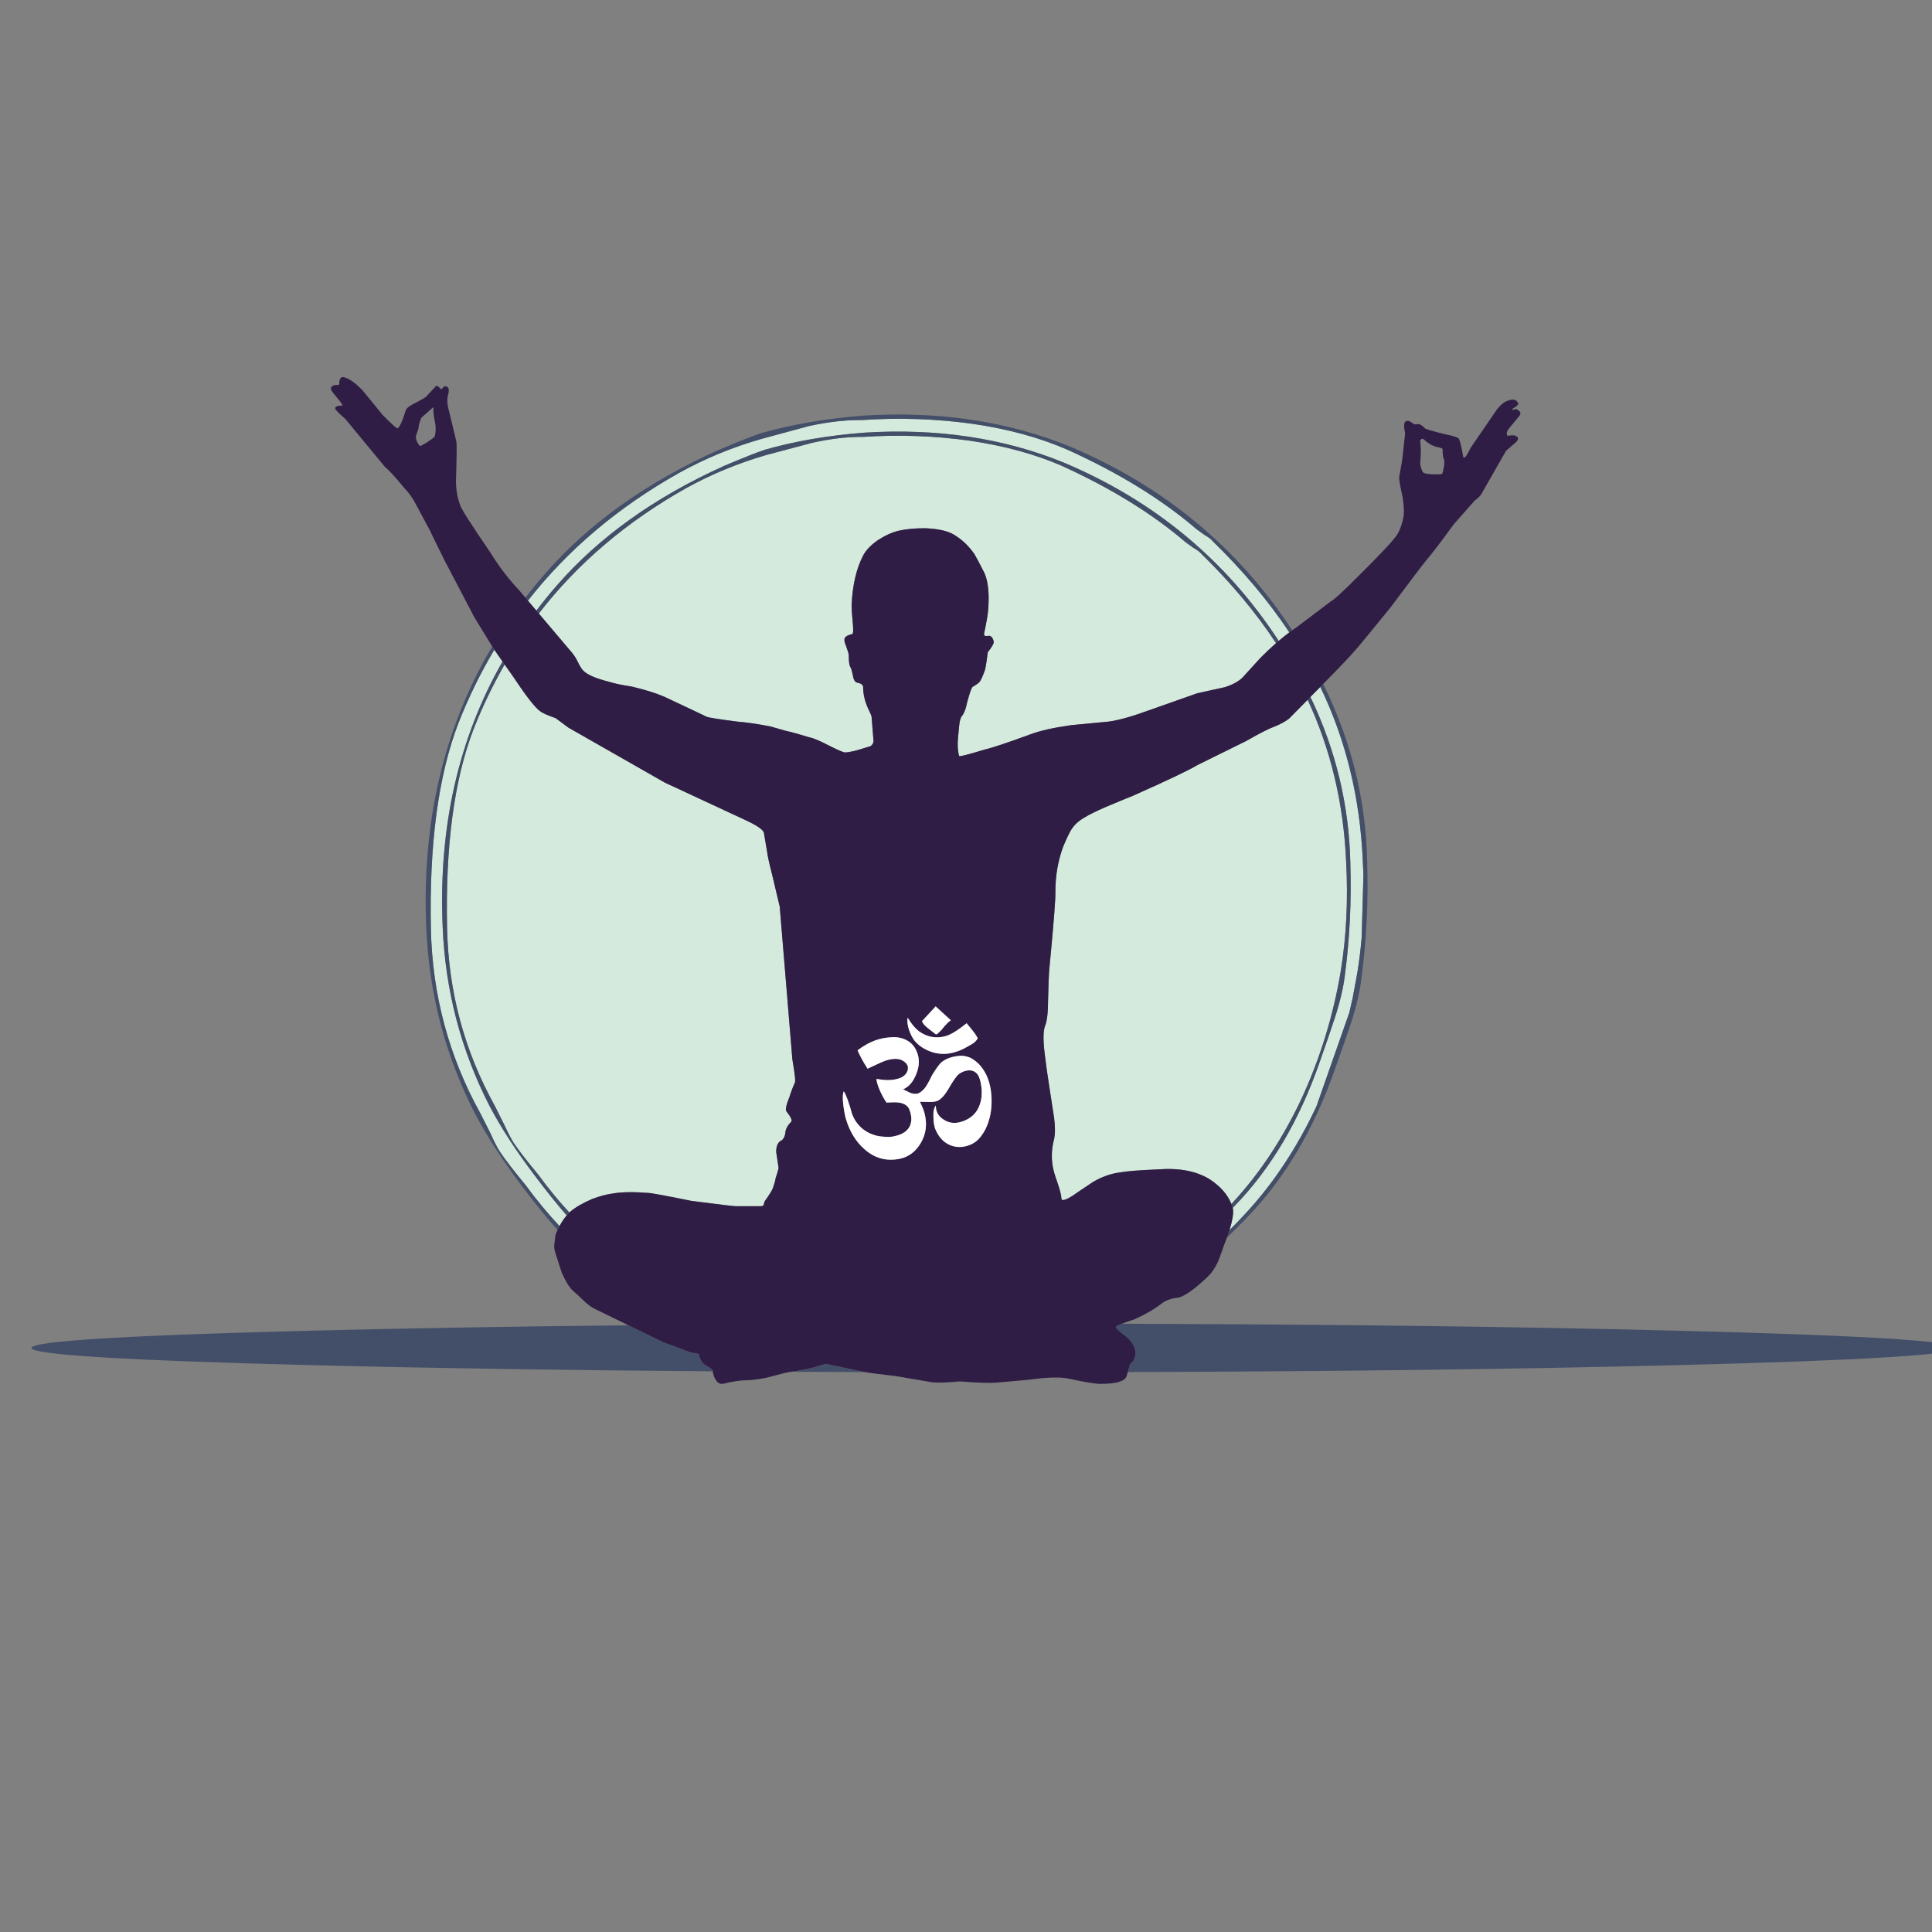 <?xml version="1.0" encoding="utf-8"?>
<!-- Generator: Adobe Illustrator 16.0.0, SVG Export Plug-In . SVG Version: 6.00 Build 0)  -->
<!DOCTYPE svg PUBLIC "-//W3C//DTD SVG 1.1//EN" "http://www.w3.org/Graphics/SVG/1.1/DTD/svg11.dtd">
<svg version="1.1" id="Layer_1" xmlns="http://www.w3.org/2000/svg" xmlns:xlink="http://www.w3.org/1999/xlink" x="0px" y="0px"
	 width="300px" height="300px" viewBox="0 0 300 300" enable-background="new 0 0 300 300" xml:space="preserve">
<rect x="0" y="0" width="300" height="300" fill="#808080" stroke="none"/>
<g>
	<path fill-rule="evenodd" clip-rule="evenodd" fill="#D4EADD" d="M200.211,98.196c-0.54,0.4-1.091,0.843-1.653,1.326
		c-8.173-12.533-19.296-21.762-33.368-27.687c-9.32-3.811-19.663-5.36-31.027-4.649c-5.624,0.437-10.755,1.32-15.393,2.651
		c-1.194,0.391-3.283,1.217-6.268,2.479C101.69,77.184,93,83.394,86.435,90.947c-1.102,1.266-2.152,2.558-3.151,3.874l-1.309-1.55
		c6.18-7.896,13.992-14.502,23.434-19.817c3.995-2.227,8.276-3.995,12.845-5.303c4.454-1.217,6.91-1.882,7.37-1.998
		c2.87-0.62,5.498-0.93,7.886-0.93h0.344c5.832-0.39,11.547-0.195,17.149,0.585c5.557,0.804,10.503,2.158,14.842,4.063
		c7.943,3.604,14.578,7.691,19.904,12.259c0.229,0.161,0.654,0.471,1.273,0.93c0.62,0.344,1.046,0.666,1.274,0.964
		C193.005,88.606,196.976,93.33,200.211,98.196z M83.663,95.269c6.005-7.774,13.633-14.265,22.883-19.474
		c3.856-2.135,7.989-3.845,12.397-5.131c4.316-1.147,6.692-1.779,7.128-1.894c2.755-0.62,5.292-0.93,7.611-0.93h0.309
		c5.625-0.367,11.146-0.172,16.564,0.585c5.348,0.781,10.113,2.078,14.291,3.891c7.667,3.489,14.073,7.438,19.215,11.846
		c0.206,0.161,0.62,0.459,1.239,0.896c0.598,0.344,1.011,0.654,1.24,0.93c4.6,4.486,8.468,9.112,11.604,13.877
		c-0.767,0.676-1.56,1.422-2.376,2.238l-2.823,3.1c-0.62,0.62-1.55,1.125-2.789,1.515l-4.236,0.93l-7.128,2.514
		c-2.939,1.079-5.165,1.71-6.681,1.894l-5.785,0.551c-2.756,0.39-4.855,0.861-6.302,1.412c-3.765,1.377-6.106,2.158-7.024,2.342
		c-2.709,0.826-4.064,1.17-4.064,1.033c-0.229-0.758-0.287-1.722-0.172-2.893c0.069-0.827,0.127-1.423,0.172-1.791
		c0.069-0.803,0.229-1.332,0.482-1.584c0.321-0.436,0.574-1.125,0.758-2.066c0.436-1.63,0.746-2.445,0.93-2.445
		c0.437-0.252,0.746-0.471,0.93-0.654c0.206-0.184,0.494-0.78,0.861-1.791c0.114-0.252,0.275-1.217,0.481-2.893
		c0.62-0.757,0.93-1.297,0.93-1.618c-0.138-0.62-0.39-0.93-0.757-0.93c-0.506,0.115-0.758,0.023-0.758-0.275
		c0.391-1.814,0.607-3.099,0.654-3.857c0.184-2.365,0-4.213-0.551-5.544c-0.758-1.492-1.286-2.49-1.584-2.996
		c-0.896-1.309-1.998-2.342-3.307-3.099c-0.986-0.551-2.457-0.861-4.408-0.93c-1.561,0-2.903,0.126-4.029,0.379
		c-1.057,0.252-2.146,0.746-3.271,1.48c-1.079,0.758-1.836,1.55-2.272,2.376c-1.056,2.043-1.653,4.603-1.791,7.679
		c0,0.688,0.069,1.722,0.207,3.099c0.069,0.941,0.035,1.412-0.103,1.412c-0.758,0.184-1.16,0.436-1.205,0.757
		c-0.069,0.184,0.022,0.585,0.275,1.205c0.253,0.689,0.379,1.125,0.379,1.309c0,1.01,0.091,1.641,0.275,1.894
		c0.115,0.184,0.242,0.62,0.379,1.309c0.115,0.734,0.39,1.102,0.827,1.102c0.505,0.138,0.758,0.368,0.758,0.689
		c0,1.056,0.252,2.146,0.757,3.271c0.367,0.757,0.551,1.194,0.551,1.309l0.31,3.857c-0.138,0.505-0.425,0.78-0.861,0.826
		c-1.745,0.574-2.938,0.861-3.582,0.861c-0.229,0-1.033-0.344-2.411-1.033c-1.446-0.758-2.479-1.194-3.099-1.309
		c-1.629-0.505-2.88-0.849-3.753-1.033l-2.273-0.655c-1.997-0.39-3.719-0.643-5.165-0.757c-2.87-0.367-4.465-0.62-4.787-0.757
		c-0.115-0.069-2.296-1.102-6.543-3.1c-1.263-0.551-2.95-1.079-5.062-1.584c-1.63-0.252-2.824-0.505-3.582-0.757
		c-1.997-0.505-3.306-1.068-3.925-1.688c-0.207-0.184-0.459-0.563-0.758-1.136c-0.321-0.689-0.666-1.251-1.033-1.688L83.663,95.269z
		 M78.032,102.724c-6.848,11.997-9.947,25.691-9.298,41.082c0.39,9.917,2.824,19.238,7.301,27.962
		c1.768,3.352,4.086,6.921,6.956,10.709c1.861,2.478,3.532,4.562,5.011,6.251c-0.4,0.461-0.773,1.012-1.119,1.652
		c-1.869-1.994-3.614-4.101-5.234-6.319c-1.837-2.227-3.157-3.938-3.96-5.131c-0.459-0.688-0.964-1.665-1.516-2.927
		c-0.803-1.607-1.32-2.629-1.549-3.065c-4.913-8.861-7.484-18.411-7.713-28.65c-0.276-13.2,1.147-23.864,4.27-31.991
		c1.582-4.021,3.441-7.82,5.579-11.398L78.032,102.724z M88.415,188.28c-1.7-1.836-3.29-3.771-4.769-5.803
		c-1.768-2.135-3.042-3.776-3.822-4.924c-0.437-0.689-0.93-1.63-1.481-2.824c-0.78-1.538-1.273-2.525-1.48-2.961
		c-4.752-8.563-7.231-17.78-7.438-27.652c-0.275-12.742,1.09-23.026,4.098-30.854c1.391-3.535,3.004-6.892,4.838-10.073l1.532,2.187
		c1.998,3.007,3.375,4.729,4.132,5.166c0.368,0.252,1.113,0.574,2.238,0.964l1.998,1.481l14.979,8.541l12.293,5.716
		c2.066,0.942,3.099,1.664,3.099,2.17l0.482,2.824c0.069,0.62,0.322,1.779,0.757,3.478l1.205,5.063l1.963,23.726
		c0.39,2.25,0.517,3.467,0.379,3.65c-0.253,0.505-0.528,1.229-0.827,2.169c-0.505,1.24-0.665,1.986-0.482,2.238
		c0.689,0.873,0.942,1.412,0.758,1.619c-0.62,0.62-0.93,1.24-0.93,1.859c-0.137,0.62-0.39,0.999-0.757,1.137
		c-0.436,0.299-0.655,0.86-0.655,1.688c0.069,0.437,0.196,1.273,0.379,2.514c-0.069,0.321-0.229,0.86-0.481,1.618
		c0,0.184-0.126,0.654-0.379,1.412c-0.114,0.367-0.551,1.079-1.308,2.135c-0.069,0.253-0.126,0.448-0.172,0.586
		c-0.069,0.115-0.229,0.172-0.482,0.172h-3.857c-0.298,0-2.583-0.275-6.853-0.826c-4.063-0.827-6.313-1.24-6.75-1.24
		c-2.319-0.184-4.167-0.149-5.544,0.104c-0.873,0.114-1.905,0.39-3.099,0.826c-1.493,0.644-2.64,1.309-3.444,1.998
		C88.494,188.198,88.453,188.238,88.415,188.28z M191.412,187.574c0.085-0.093,0.171-0.185,0.259-0.275
		c5.671-5.831,10.078-13.27,13.224-22.314c1.033-2.938,1.802-5.177,2.308-6.715c0.871-2.641,1.423-4.982,1.652-7.025
		c0.735-5.624,1.01-11.341,0.826-17.149c-0.173-8.975-2.239-17.601-6.198-25.878l1.532-1.55c3.971,8.227,6.169,17.197,6.595,26.912
		c0.042,0.757,0.077,1.509,0.104,2.255l-0.275,9.78c-0.162,1.867-0.393,3.708-0.689,5.527l-0.705,3.805
		c-0.163,0.761-0.335,1.518-0.517,2.273l-5.114,14.584c-3.007,6.405-6.657,11.926-10.95,16.563
		c-0.839,0.909-1.688,1.793-2.549,2.651c0.444-1.41,0.627-2.49,0.551-3.236C191.447,187.71,191.43,187.642,191.412,187.574z
		 M203.052,108.664c3.593,7.719,5.584,16.092,5.975,25.121c0.321,5.9,0.047,11.559-0.826,16.978
		c-1.171,6.979-3.214,13.612-6.13,19.903c-2.915,6.176-6.439,11.502-10.572,15.979c-0.097,0.104-0.194,0.208-0.292,0.31
		c-0.574-1.465-1.704-2.751-3.392-3.856c-2.066-1.263-4.729-1.768-7.989-1.515c-2.87,0.114-4.867,0.274-5.992,0.481
		c-1.377,0.184-2.755,0.678-4.132,1.48c-1.516,1.011-2.583,1.733-3.203,2.17c-1.125,0.688-1.688,0.815-1.688,0.379
		c0-0.391-0.16-1.08-0.481-2.066c-0.437-1.263-0.679-2.021-0.724-2.272c-0.391-1.607-0.367-3.226,0.069-4.856
		c0.184-0.825,0.184-1.951,0-3.374c-0.437-2.755-0.655-4.167-0.655-4.235c-0.367-2.318-0.619-4.099-0.757-5.338
		c-0.298-2.25-0.298-3.788,0-4.614c0.321-0.758,0.481-2.101,0.481-4.029c0.069-2.616,0.127-4.155,0.172-4.614
		c0.689-7.117,1.011-11.203,0.965-12.259c0-2.456,0.402-4.775,1.205-6.956c0.574-1.377,1.011-2.284,1.309-2.721
		c0.437-0.689,1.091-1.285,1.963-1.791c0.689-0.436,1.826-0.998,3.409-1.687c2.687-1.125,4.053-1.688,4.099-1.688
		c5.464-2.434,8.815-4.029,10.055-4.787l7.61-3.754c2.066-1.194,3.536-1.939,4.408-2.238c0.94-0.39,1.688-0.803,2.238-1.239
		L203.052,108.664z"/>
	<path fill-rule="evenodd" clip-rule="evenodd" fill="#434F69" d="M83.663,95.269l-0.379-0.448c0.999-1.316,2.049-2.608,3.151-3.874
		c6.566-7.553,15.255-13.763,26.068-18.63c2.985-1.263,5.074-2.089,6.268-2.479c4.637-1.331,9.769-2.215,15.393-2.651
		c11.364-0.711,21.707,0.838,31.027,4.649c14.072,5.925,25.195,15.154,33.368,27.687c-0.139,0.111-0.276,0.225-0.413,0.344
		c-3.137-4.765-7.005-9.391-11.604-13.877c-0.229-0.275-0.643-0.585-1.24-0.93c-0.619-0.437-1.033-0.735-1.239-0.896
		c-5.142-4.408-11.548-8.357-19.215-11.846c-4.178-1.813-8.943-3.11-14.291-3.891c-5.418-0.758-10.939-0.953-16.564-0.585h-0.309
		c-2.319,0-4.856,0.31-7.611,0.93c-0.436,0.115-2.812,0.747-7.128,1.894c-4.408,1.286-8.541,2.996-12.397,5.131
		C97.295,81.003,89.667,87.495,83.663,95.269z M200.211,98.196c-3.235-4.866-7.206-9.589-11.915-14.17
		c-0.229-0.299-0.654-0.62-1.274-0.964c-0.619-0.459-1.044-0.769-1.273-0.93c-5.326-4.568-11.961-8.655-19.904-12.259
		c-4.339-1.905-9.285-3.26-14.842-4.063c-5.602-0.781-11.317-0.976-17.149-0.585h-0.344c-2.388,0-5.016,0.31-7.886,0.93
		c-0.459,0.115-2.916,0.781-7.37,1.998c-4.568,1.309-8.85,3.076-12.845,5.303c-9.442,5.315-17.253,11.921-23.434,19.817
		l-0.396-0.464c0.955-1.238,1.953-2.455,2.996-3.65c6.795-7.828,15.794-14.256,26.998-19.284c3.099-1.309,5.269-2.169,6.508-2.583
		c4.798-1.377,10.113-2.296,15.944-2.755c11.777-0.735,22.498,0.873,32.162,4.821c14.525,6.123,26.016,15.627,34.472,28.513
		C200.511,97.975,200.361,98.084,200.211,98.196z M97.592,205.791l5.372,2.617l4.339,1.618c0.873,0.114,1.309,0.229,1.309,0.345
		c-0.069,0.138-0.011,0.39,0.172,0.757c0.252,0.437,0.505,0.724,0.757,0.861c0.689,0.367,1.067,0.643,1.137,0.826
		c0,0.038,0,0.078,0,0.121c-23.047-0.171-43.72-0.486-62.019-0.947c-29.179-0.734-43.769-1.63-43.769-2.686
		c0-1.057,14.589-1.952,43.769-2.687C63.425,206.246,79.736,205.971,97.592,205.791z M86.572,191.001
		c-1.628-1.826-3.499-4.139-5.613-6.939c-2.962-3.948-5.36-7.656-7.197-11.123c-4.638-9.045-7.163-18.71-7.576-28.995
		c-0.684-16.377,2.731-30.898,10.245-43.562c0.084,0.132,0.17,0.271,0.258,0.414l0.069,0.103c-2.138,3.578-3.998,7.377-5.579,11.398
		c-3.122,8.127-4.545,18.792-4.27,31.991c0.229,10.239,2.8,19.789,7.713,28.65c0.229,0.437,0.746,1.458,1.549,3.065
		c0.551,1.262,1.056,2.238,1.516,2.927c0.803,1.193,2.123,2.904,3.96,5.131c1.62,2.219,3.365,4.325,5.234,6.319
		C86.777,190.579,86.674,190.785,86.572,191.001z M88.001,188.729c-1.479-1.689-3.149-3.773-5.011-6.251
		c-2.87-3.788-5.188-7.357-6.956-10.709c-4.477-8.725-6.911-18.045-7.301-27.962c-0.649-15.391,2.45-29.085,9.298-41.082
		l0.327,0.465c-1.834,3.181-3.448,6.538-4.838,10.073c-3.007,7.828-4.373,18.113-4.098,30.854
		c0.207,9.872,2.686,19.089,7.438,27.652c0.207,0.436,0.7,1.423,1.48,2.961c0.551,1.194,1.045,2.135,1.481,2.824
		c0.78,1.147,2.054,2.789,3.822,4.924c1.479,2.032,3.069,3.967,4.769,5.803C88.271,188.417,88.134,188.566,88.001,188.729z
		 M134.3,213.057c-3.871-0.012-7.681-0.029-11.432-0.051c0.638-0.077,1.763-0.289,3.374-0.638l1.963-0.585l5.44,1.136
		C133.812,212.959,134.031,213.006,134.3,213.057z M174.194,205.55c32.852,0.098,61.474,0.453,85.866,1.067
		c29.202,0.734,43.803,1.63,43.803,2.687c0,1.056-14.601,1.951-43.803,2.686c-24.162,0.608-52.476,0.965-84.936,1.067
		c0.054-0.19,0.117-0.42,0.188-0.688c0.069-0.391,0.195-0.643,0.38-0.758c0.252-0.184,0.436-0.527,0.551-1.033
		c0.138-0.505,0.08-1.01-0.173-1.515c-0.321-0.689-0.918-1.344-1.791-1.963c-0.688-0.551-1.033-0.896-1.033-1.033
		C173.247,205.962,173.563,205.789,174.194,205.55z M205.015,106.667l0.052-0.052c0.137-0.138,0.269-0.276,0.396-0.413
		c4.377,8.848,6.655,18.088,6.835,27.721c0.184,5.992-0.103,11.903-0.86,17.735c-0.229,2.111-0.792,4.545-1.688,7.3
		c-0.527,1.584-1.332,3.892-2.411,6.921c-3.259,9.391-7.828,17.115-13.705,23.176c-1.113,1.15-2.158,2.2-3.134,3.151
		c0.159-0.419,0.298-0.814,0.413-1.188c0.86-0.858,1.71-1.742,2.549-2.651c4.293-4.638,7.943-10.158,10.95-16.563l5.114-14.584
		c0.182-0.756,0.354-1.513,0.517-2.273l0.705-3.805c0.297-1.818,0.527-3.66,0.689-5.527l0.275-9.78
		c-0.026-0.747-0.062-1.498-0.104-2.255C211.184,123.864,208.985,114.894,205.015,106.667z M203.482,108.217
		c3.959,8.277,6.025,16.904,6.198,25.878c0.184,5.808-0.091,11.525-0.826,17.149c-0.229,2.043-0.781,4.385-1.652,7.025
		c-0.506,1.538-1.274,3.776-2.308,6.715c-3.146,9.045-7.553,16.483-13.224,22.314c-0.088,0.091-0.174,0.183-0.259,0.275
		c-0.058-0.209-0.126-0.415-0.206-0.62c0.098-0.102,0.195-0.205,0.292-0.31c4.133-4.477,7.657-9.803,10.572-15.979
		c2.916-6.291,4.959-12.925,6.13-19.903c0.873-5.418,1.147-11.078,0.826-16.978c-0.391-9.029-2.382-17.402-5.975-25.121
		L203.482,108.217z"/>
	<path fill-rule="evenodd" clip-rule="evenodd" fill="#2F1D45" d="M205.463,106.202c-0.128,0.137-0.26,0.275-0.396,0.413
		l-0.052,0.052l-1.532,1.55l-0.431,0.447l-2.875,2.91c-0.551,0.436-1.298,0.849-2.238,1.239c-0.872,0.299-2.342,1.044-4.408,2.238
		l-7.61,3.754c-1.239,0.758-4.591,2.353-10.055,4.787c-0.046,0-1.412,0.563-4.099,1.688c-1.583,0.689-2.72,1.251-3.409,1.687
		c-0.872,0.506-1.526,1.102-1.963,1.791c-0.298,0.437-0.734,1.343-1.309,2.721c-0.803,2.18-1.205,4.5-1.205,6.956
		c0.046,1.056-0.275,5.143-0.965,12.259c-0.045,0.459-0.103,1.998-0.172,4.614c0,1.929-0.16,3.271-0.481,4.029
		c-0.298,0.826-0.298,2.364,0,4.614c0.138,1.239,0.39,3.02,0.757,5.338c0,0.068,0.219,1.48,0.655,4.235
		c0.184,1.423,0.184,2.549,0,3.374c-0.437,1.631-0.46,3.249-0.069,4.856c0.045,0.252,0.287,1.01,0.724,2.272
		c0.321,0.986,0.481,1.676,0.481,2.066c0,0.437,0.563,0.31,1.688-0.379c0.62-0.437,1.688-1.159,3.203-2.17
		c1.377-0.803,2.755-1.297,4.132-1.48c1.125-0.207,3.122-0.367,5.992-0.481c3.26-0.253,5.923,0.252,7.989,1.515
		c1.688,1.105,2.817,2.392,3.392,3.856c0.08,0.205,0.148,0.411,0.206,0.62c0.018,0.067,0.035,0.136,0.052,0.207
		c0.076,0.746-0.106,1.826-0.551,3.236c-0.115,0.374-0.254,0.77-0.413,1.188c-0.132,0.379-0.281,0.774-0.447,1.188
		c-0.184,0.574-0.494,1.424-0.93,2.549c-0.437,0.94-0.976,1.722-1.619,2.342c-1.997,1.883-3.489,2.95-4.477,3.202
		c-1.125,0.115-2.009,0.425-2.651,0.93c-1.125,0.873-2.525,1.688-4.201,2.445c-0.841,0.267-1.501,0.496-1.98,0.688
		c-0.631,0.239-0.947,0.412-0.947,0.517c0,0.138,0.345,0.482,1.033,1.033c0.873,0.619,1.47,1.273,1.791,1.963
		c0.253,0.505,0.311,1.01,0.173,1.515c-0.115,0.506-0.299,0.85-0.551,1.033c-0.185,0.115-0.311,0.367-0.38,0.758
		c-0.071,0.269-0.135,0.498-0.188,0.688c-0.085,0.302-0.147,0.509-0.19,0.62c-0.252,0.804-1.561,1.205-3.926,1.205
		c-0.573,0.068-2.296-0.206-5.165-0.826c-1.309-0.253-3.282-0.195-5.923,0.172l-5.337,0.482c-1.057,0.068-2.904,0-5.545-0.207
		c-2.112,0.207-3.616,0.241-4.511,0.104l-5.441-0.93c-2.241-0.251-3.837-0.457-4.787-0.62c-0.27-0.051-0.488-0.098-0.654-0.138
		l-5.44-1.136l-1.963,0.585c-1.611,0.349-2.736,0.561-3.374,0.638c-0.037,0.007-0.072,0.013-0.104,0.017
		c-0.252,0-1.526,0.31-3.822,0.93c-1.378,0.253-2.411,0.379-3.1,0.379c-0.895,0-2.089,0.184-3.582,0.551
		c-0.504,0.068-0.906-0.184-1.205-0.757c-0.228-0.437-0.354-0.832-0.378-1.188c0-0.043,0-0.083,0-0.121
		c-0.069-0.184-0.448-0.459-1.137-0.826c-0.252-0.138-0.505-0.425-0.757-0.861c-0.184-0.367-0.241-0.619-0.172-0.757
		c0-0.115-0.436-0.23-1.309-0.345l-4.339-1.618l-5.372-2.617l-5.234-2.549c-0.551-0.252-1.17-0.723-1.859-1.411
		c-0.688-0.666-1.194-1.125-1.515-1.378c-0.367-0.321-0.769-0.884-1.206-1.688l-0.551-1.136l-1.033-3.203
		c-0.138-0.505-0.172-0.94-0.104-1.308l0.172-1.413c0.101-0.245,0.205-0.48,0.31-0.705c0.102-0.216,0.205-0.422,0.31-0.62
		c0.346-0.641,0.719-1.191,1.119-1.652c0.132-0.162,0.27-0.312,0.413-0.448c0.039-0.042,0.079-0.082,0.121-0.12
		c0.804-0.689,1.951-1.354,3.444-1.998c1.194-0.437,2.227-0.712,3.099-0.826c1.377-0.253,3.225-0.287,5.544-0.104
		c0.436,0,2.686,0.413,6.75,1.24c4.27,0.551,6.555,0.826,6.853,0.826h3.857c0.253,0,0.413-0.057,0.482-0.172
		c0.046-0.138,0.103-0.333,0.172-0.586c0.757-1.056,1.194-1.768,1.308-2.135c0.253-0.758,0.379-1.229,0.379-1.412
		c0.252-0.758,0.413-1.297,0.481-1.618c-0.183-1.24-0.31-2.077-0.379-2.514c0-0.827,0.219-1.389,0.655-1.688
		c0.367-0.138,0.62-0.517,0.757-1.137c0-0.619,0.31-1.239,0.93-1.859c0.184-0.207-0.069-0.746-0.758-1.619
		c-0.183-0.252-0.023-0.998,0.482-2.238c0.298-0.94,0.574-1.664,0.827-2.169c0.138-0.184,0.011-1.4-0.379-3.65l-1.963-23.726
		l-1.205-5.063c-0.436-1.698-0.688-2.857-0.757-3.478l-0.482-2.824c0-0.506-1.033-1.228-3.099-2.17l-12.293-5.716l-14.979-8.541
		l-1.998-1.481c-1.125-0.39-1.871-0.711-2.238-0.964c-0.757-0.436-2.135-2.158-4.132-5.166l-1.532-2.187l-0.327-0.465l-1.274-1.825
		l-0.069-0.103c-0.088-0.143-0.174-0.281-0.258-0.414c-1.762-2.858-2.709-4.408-2.841-4.649l-4.58-8.747
		c-1.263-2.548-2.008-4.075-2.238-4.58l-2.066-3.857c-0.574-1.125-1.206-2.031-1.894-2.72c-1.492-1.813-2.491-2.904-2.996-3.271
		l-6.198-7.507c-1.01-0.873-1.539-1.412-1.584-1.619c0-0.299,0.367-0.448,1.102-0.448c0.137,0-0.104-0.379-0.724-1.136
		c-0.688-0.804-1.033-1.274-1.033-1.412c0-0.436,0.31-0.654,0.93-0.654c0.252,0,0.378-0.034,0.378-0.103c0-0.115,0-0.264,0-0.448
		c0.115-0.62,0.425-0.815,0.93-0.585c0.688,0.207,1.561,0.838,2.617,1.894l3.203,3.926c1.194,1.194,1.917,1.859,2.169,1.997
		c0.184,0.184,0.494-0.264,0.93-1.343c0.321-0.987,0.505-1.515,0.551-1.583c0.184-0.253,0.563-0.528,1.136-0.827
		c1.125-0.574,1.779-0.953,1.963-1.137l1.412-1.515c0.184-0.252,0.436-0.161,0.757,0.275c0.115,0.138,0.241,0.115,0.379-0.069
		c0.115-0.184,0.264-0.275,0.448-0.275c0.505,0.045,0.631,0.505,0.379,1.377c-0.184,0.688-0.115,1.572,0.207,2.651l1.102,4.58
		c0.069,0.436,0.046,2.468-0.069,6.095c0,1.331,0.218,2.583,0.654,3.753c0.115,0.505,1.71,3.007,4.787,7.507
		c1.239,2.021,2.708,3.937,4.408,5.751l0.93,1.102l0.396,0.464l1.309,1.55l0.379,0.448l5.148,6.078
		c0.367,0.436,0.712,0.999,1.033,1.688c0.298,0.574,0.551,0.953,0.758,1.136c0.62,0.62,1.928,1.182,3.925,1.688
		c0.758,0.252,1.952,0.505,3.582,0.757c2.112,0.505,3.799,1.033,5.062,1.584c4.247,1.998,6.428,3.03,6.543,3.1
		c0.321,0.137,1.917,0.39,4.787,0.757c1.446,0.115,3.168,0.367,5.165,0.757l2.273,0.655c0.873,0.184,2.124,0.528,3.753,1.033
		c0.62,0.115,1.653,0.551,3.099,1.309c1.377,0.689,2.181,1.033,2.411,1.033c0.643,0,1.837-0.287,3.582-0.861
		c0.436-0.046,0.723-0.321,0.861-0.826l-0.31-3.857c0-0.115-0.184-0.551-0.551-1.309c-0.505-1.125-0.757-2.215-0.757-3.271
		c0-0.321-0.253-0.551-0.758-0.689c-0.437,0-0.712-0.367-0.827-1.102c-0.137-0.689-0.264-1.125-0.379-1.309
		c-0.184-0.253-0.275-0.884-0.275-1.894c0-0.184-0.126-0.62-0.379-1.309c-0.252-0.62-0.344-1.021-0.275-1.205
		c0.045-0.321,0.447-0.574,1.205-0.757c0.138,0,0.172-0.471,0.103-1.412c-0.137-1.377-0.207-2.411-0.207-3.099
		c0.138-3.076,0.735-5.636,1.791-7.679c0.436-0.827,1.193-1.619,2.272-2.376c1.125-0.734,2.215-1.228,3.271-1.48
		c1.125-0.252,2.468-0.379,4.029-0.379c1.951,0.069,3.421,0.379,4.408,0.93c1.309,0.757,2.411,1.791,3.307,3.099
		c0.298,0.505,0.826,1.503,1.584,2.996c0.551,1.332,0.734,3.18,0.551,5.544c-0.047,0.758-0.264,2.043-0.654,3.857
		c0,0.298,0.252,0.39,0.758,0.275c0.367,0,0.619,0.31,0.757,0.93c0,0.321-0.31,0.861-0.93,1.618
		c-0.206,1.676-0.367,2.641-0.481,2.893c-0.367,1.01-0.655,1.607-0.861,1.791c-0.184,0.184-0.493,0.402-0.93,0.654
		c-0.184,0-0.494,0.815-0.93,2.445c-0.184,0.941-0.437,1.63-0.758,2.066c-0.253,0.252-0.413,0.781-0.482,1.584
		c-0.045,0.368-0.103,0.964-0.172,1.791c-0.115,1.171-0.057,2.135,0.172,2.893c0,0.137,1.355-0.207,4.064-1.033
		c0.918-0.184,3.26-0.964,7.024-2.342c1.446-0.551,3.546-1.022,6.302-1.412l5.785-0.551c1.516-0.184,3.741-0.815,6.681-1.894
		l7.128-2.514l4.236-0.93c1.239-0.391,2.169-0.896,2.789-1.515l2.823-3.1c0.816-0.816,1.609-1.563,2.376-2.238
		c0.137-0.119,0.274-0.233,0.413-0.344c0.563-0.483,1.113-0.925,1.653-1.326c0.15-0.112,0.3-0.221,0.448-0.327
		c0.22-0.155,0.438-0.305,0.653-0.448c0.437-0.321,2.182-1.642,5.235-3.96c0.573-0.299,2.077-1.676,4.511-4.132
		c2.893-2.87,4.706-4.775,5.441-5.717c0.643-0.688,1.112-1.779,1.411-3.271c0.138-0.62,0.103-1.653-0.104-3.1
		c-0.367-1.63-0.551-2.663-0.551-3.099c0.321-1.745,0.505-2.87,0.551-3.375l0.379-3.478c-0.184-0.804-0.207-1.366-0.068-1.688
		c0.253-0.367,0.654-0.333,1.205,0.103c0.184,0.184,0.436,0.241,0.757,0.172c0.253-0.115,0.654,0.103,1.205,0.654
		c0.185,0.138,1.16,0.425,2.928,0.861c1.24,0.253,1.986,0.471,2.238,0.654c0.184,0.115,0.437,1.079,0.758,2.893
		c0.068,0.253,0.252,0.161,0.551-0.275c0.253-0.436,0.448-0.803,0.585-1.102l4.133-6.026c0.62-0.758,1.182-1.194,1.688-1.309
		c0.734-0.322,1.262-0.195,1.584,0.378c0.069,0.115-0.058,0.299-0.379,0.551c-0.321,0.184-0.505,0.31-0.551,0.379
		c-0.068,0.069-0.012,0.103,0.172,0.103c0.253-0.138,0.471-0.138,0.654,0c0.505,0.299,0.574,0.643,0.207,1.033l-1.618,1.963
		c-0.185,0.252-0.276,0.505-0.276,0.757c0.069,0.253,0.161,0.345,0.276,0.275c0.643-0.114,1.056-0.08,1.239,0.104
		c0.367,0.184,0.333,0.494-0.104,0.93l-1.516,1.309l-3.753,6.578c-0.185,0.367-0.552,0.746-1.103,1.136l-3.306,3.753
		c-1.813,2.502-3.213,4.339-4.2,5.51c-0.437,0.505-2.319,2.984-5.648,7.438c-3.306,4.063-5.085,6.222-5.337,6.474
		C209.551,102.009,207.868,103.776,205.463,106.202z M220.734,68.15l-0.206,0.275l0.104,1.481c0,0.321-0.035,1.044-0.104,2.169
		c0.138,0.688,0.299,1.125,0.482,1.308c0.252,0.184,0.94,0.276,2.065,0.276c0.437,0,0.724-0.023,0.861-0.069
		c0.046-0.069,0.103-0.264,0.172-0.585c0.184-0.804,0.219-1.366,0.104-1.688c-0.138-0.298-0.207-0.826-0.207-1.584
		c0-0.115-0.367-0.241-1.102-0.379l-0.654-0.275l-0.757-0.482C221.171,68.23,220.918,68.082,220.734,68.15z M143.185,158.545
		c0.046,0.298,0.356,0.677,0.93,1.136c0.298,0.23,0.7,0.54,1.205,0.931c0.069,0.022,0.172-0.023,0.31-0.138
		c0.092-0.092,0.184-0.185,0.276-0.276c0.16-0.114,0.436-0.424,0.826-0.93c0.368-0.413,0.655-0.677,0.861-0.792l0.034-0.068
		l-2.341-2.135L143.185,158.545z M140.809,161.54c-0.666-0.367-1.436-0.527-2.307-0.481c-0.964,0.046-1.848,0.218-2.652,0.517
		c-0.873,0.321-1.768,0.826-2.686,1.515c0.321,0.781,0.838,1.733,1.549,2.858c1.538-0.734,2.491-1.159,2.858-1.274
		c1.332-0.413,2.318-0.321,2.961,0.276c0.276,0.229,0.425,0.481,0.448,0.757c0.046,0.345-0.058,0.688-0.31,1.033
		c-0.321,0.414-0.814,0.688-1.48,0.826c-0.827,0.207-1.86,0.196-3.1-0.034c0.069,0.712,0.402,1.631,0.999,2.755
		c0.298,0.528,0.494,0.838,0.585,0.93c0.85-0.068,1.503-0.068,1.963,0c0.827,0.138,1.354,0.506,1.584,1.103
		c0.275,0.712,0.356,1.366,0.241,1.963c-0.115,0.62-0.448,1.125-0.999,1.515c-0.413,0.299-0.976,0.517-1.688,0.654
		c-0.368,0.093-0.827,0.115-1.377,0.069c-0.482-0.023-0.918-0.08-1.309-0.173c-1.791-0.481-3.042-1.572-3.753-3.271
		c-0.505-1.859-0.941-3.064-1.309-3.615c-0.184,0.344-0.206,1.079-0.068,2.204c0.115,0.895,0.252,1.607,0.413,2.135
		c0.574,1.906,1.504,3.433,2.789,4.58c1.607,1.469,3.466,1.985,5.579,1.55c1.377-0.299,2.456-1.114,3.237-2.445
		c0.826-1.4,1.021-2.938,0.585-4.614c-0.114-0.459-0.356-1.056-0.723-1.79c0.298,0,0.781,0.011,1.446,0.034
		c0.573,0,0.999-0.058,1.274-0.173c0.574-0.252,1.159-0.895,1.756-1.928c0.688-1.194,1.206-1.929,1.55-2.204
		c0.413-0.321,0.861-0.517,1.344-0.586c0.619-0.092,1.124,0.081,1.514,0.517c0.23,0.253,0.414,0.701,0.552,1.343
		c0.16,0.735,0.206,1.47,0.138,2.204c-0.23,1.975-1.229,3.261-2.996,3.856c-1.057,0.367-2.008,0.276-2.858-0.274
		c-0.849-0.528-1.263-1.263-1.24-2.204c-0.298,0.344-0.424,0.964-0.378,1.859c0.023,0.734,0.114,1.32,0.276,1.756
		c0.504,1.24,1.262,2.078,2.273,2.515c0.803,0.344,1.652,0.401,2.548,0.172c0.712-0.185,1.308-0.506,1.79-0.965
		c0.436-0.412,0.838-0.975,1.205-1.688c0.689-1.399,1-3.007,0.93-4.82c-0.068-1.837-0.527-3.352-1.377-4.546
		c-0.413-0.597-0.906-1.079-1.48-1.446c-0.344-0.252-0.793-0.425-1.344-0.517c-0.367-0.068-0.814-0.058-1.343,0.035
		c-0.964,0.16-1.733,0.493-2.307,0.998c-0.344,0.344-0.804,0.987-1.377,1.929c-0.322,0.666-0.574,1.147-0.758,1.446
		c-0.322,0.551-0.677,0.952-1.067,1.205c-0.39,0.299-0.907,0.333-1.55,0.104c-0.643-0.321-1.021-0.506-1.136-0.552
		c0.896-0.367,1.584-1.17,2.066-2.41c0.504-1.263,0.517-2.434,0.034-3.513C142.003,162.471,141.498,161.908,140.809,161.54z
		 M141.188,160.025c0.252,0.688,0.54,1.228,0.861,1.619c0.689,0.804,1.619,1.389,2.79,1.756c1.699,0.505,3.467,0.229,5.303-0.827
		c0.482-0.274,0.781-0.447,0.896-0.517c0.345-0.229,0.608-0.505,0.792-0.826c-0.229-0.436-0.516-0.861-0.86-1.273
		c-0.367-0.459-0.655-0.815-0.861-1.067c-1.446,1.147-2.536,1.813-3.271,1.996c-0.919,0.253-1.803,0.253-2.651,0
		c-0.734-0.229-1.367-0.597-1.894-1.102c-0.437-0.413-0.884-0.998-1.343-1.756C140.832,158.557,140.913,159.222,141.188,160.025z
		 M67.322,63.364c0-0.138-0.092-0.115-0.275,0.069l-1.515,1.343c-0.115,0.046-0.276,0.448-0.482,1.205l-0.069,0.551l-0.379,1.136
		c-0.069,0.253-0.011,0.563,0.172,0.93c0.184,0.39,0.344,0.608,0.482,0.654c0.069,0,0.413-0.184,1.033-0.551
		c0.757-0.505,1.159-0.815,1.205-0.93c0.207-0.758,0.207-1.573,0-2.445C67.311,64.271,67.254,63.616,67.322,63.364z"/>
	<path fill-rule="evenodd" clip-rule="evenodd" fill="#FFFFFF" d="M141.188,160.025c-0.275-0.804-0.355-1.469-0.241-1.997
		c0.459,0.758,0.907,1.343,1.343,1.756c0.527,0.505,1.16,0.873,1.894,1.102c0.849,0.253,1.732,0.253,2.651,0
		c0.735-0.183,1.825-0.849,3.271-1.996c0.206,0.252,0.494,0.608,0.861,1.067c0.345,0.412,0.631,0.838,0.86,1.273
		c-0.184,0.321-0.447,0.598-0.792,0.826c-0.114,0.069-0.413,0.242-0.896,0.517c-1.836,1.057-3.604,1.332-5.303,0.827
		c-1.17-0.367-2.101-0.952-2.79-1.756C141.728,161.253,141.44,160.714,141.188,160.025z M140.809,161.54
		c0.688,0.368,1.194,0.931,1.515,1.688c0.482,1.079,0.47,2.25-0.034,3.513c-0.482,1.24-1.171,2.043-2.066,2.41
		c0.115,0.046,0.494,0.23,1.136,0.552c0.643,0.229,1.16,0.195,1.55-0.104c0.391-0.253,0.746-0.654,1.067-1.205
		c0.184-0.299,0.436-0.78,0.758-1.446c0.574-0.941,1.033-1.585,1.377-1.929c0.574-0.505,1.343-0.838,2.307-0.998
		c0.528-0.093,0.976-0.104,1.343-0.035c0.551,0.092,1,0.265,1.344,0.517c0.574,0.367,1.067,0.85,1.48,1.446
		c0.85,1.194,1.309,2.709,1.377,4.546c0.07,1.813-0.24,3.421-0.93,4.82c-0.367,0.713-0.77,1.275-1.205,1.688
		c-0.482,0.459-1.078,0.78-1.79,0.965c-0.896,0.229-1.745,0.172-2.548-0.172c-1.011-0.437-1.769-1.274-2.273-2.515
		c-0.162-0.436-0.253-1.021-0.276-1.756c-0.046-0.896,0.081-1.516,0.378-1.859c-0.023,0.941,0.391,1.676,1.24,2.204
		c0.851,0.551,1.802,0.642,2.858,0.274c1.768-0.596,2.766-1.882,2.996-3.856c0.068-0.734,0.022-1.469-0.138-2.204
		c-0.138-0.642-0.321-1.09-0.552-1.343c-0.39-0.436-0.895-0.608-1.514-0.517c-0.482,0.069-0.931,0.265-1.344,0.586
		c-0.344,0.275-0.861,1.01-1.55,2.204c-0.597,1.033-1.182,1.676-1.756,1.928c-0.276,0.115-0.701,0.173-1.274,0.173
		c-0.666-0.023-1.148-0.034-1.446-0.034c0.367,0.734,0.609,1.331,0.723,1.79c0.436,1.676,0.241,3.214-0.585,4.614
		c-0.781,1.331-1.859,2.146-3.237,2.445c-2.113,0.436-3.972-0.081-5.579-1.55c-1.285-1.147-2.215-2.674-2.789-4.58
		c-0.161-0.527-0.298-1.24-0.413-2.135c-0.138-1.125-0.115-1.86,0.068-2.204c0.368,0.551,0.804,1.756,1.309,3.615
		c0.711,1.699,1.962,2.79,3.753,3.271c0.39,0.093,0.826,0.149,1.309,0.173c0.551,0.046,1.01,0.023,1.377-0.069
		c0.712-0.138,1.274-0.355,1.688-0.654c0.551-0.39,0.883-0.895,0.999-1.515c0.115-0.597,0.034-1.251-0.241-1.963
		c-0.229-0.597-0.757-0.965-1.584-1.103c-0.459-0.068-1.113-0.068-1.963,0c-0.092-0.092-0.287-0.401-0.585-0.93
		c-0.597-1.124-0.93-2.043-0.999-2.755c1.24,0.23,2.273,0.241,3.1,0.034c0.666-0.138,1.159-0.412,1.48-0.826
		c0.252-0.345,0.356-0.688,0.31-1.033c-0.022-0.275-0.172-0.527-0.448-0.757c-0.643-0.598-1.63-0.689-2.961-0.276
		c-0.367,0.115-1.32,0.54-2.858,1.274c-0.711-1.125-1.228-2.077-1.549-2.858c0.918-0.688,1.813-1.193,2.686-1.515
		c0.804-0.299,1.688-0.471,2.652-0.517C139.374,161.013,140.143,161.173,140.809,161.54z M143.185,158.545l2.101-2.272l2.341,2.135
		l-0.034,0.068c-0.206,0.115-0.493,0.379-0.861,0.792c-0.39,0.506-0.666,0.815-0.826,0.93c-0.092,0.092-0.184,0.185-0.276,0.276
		c-0.138,0.114-0.241,0.16-0.31,0.138c-0.505-0.391-0.907-0.7-1.205-0.931C143.541,159.222,143.231,158.843,143.185,158.545z"/>
</g>
</svg>
